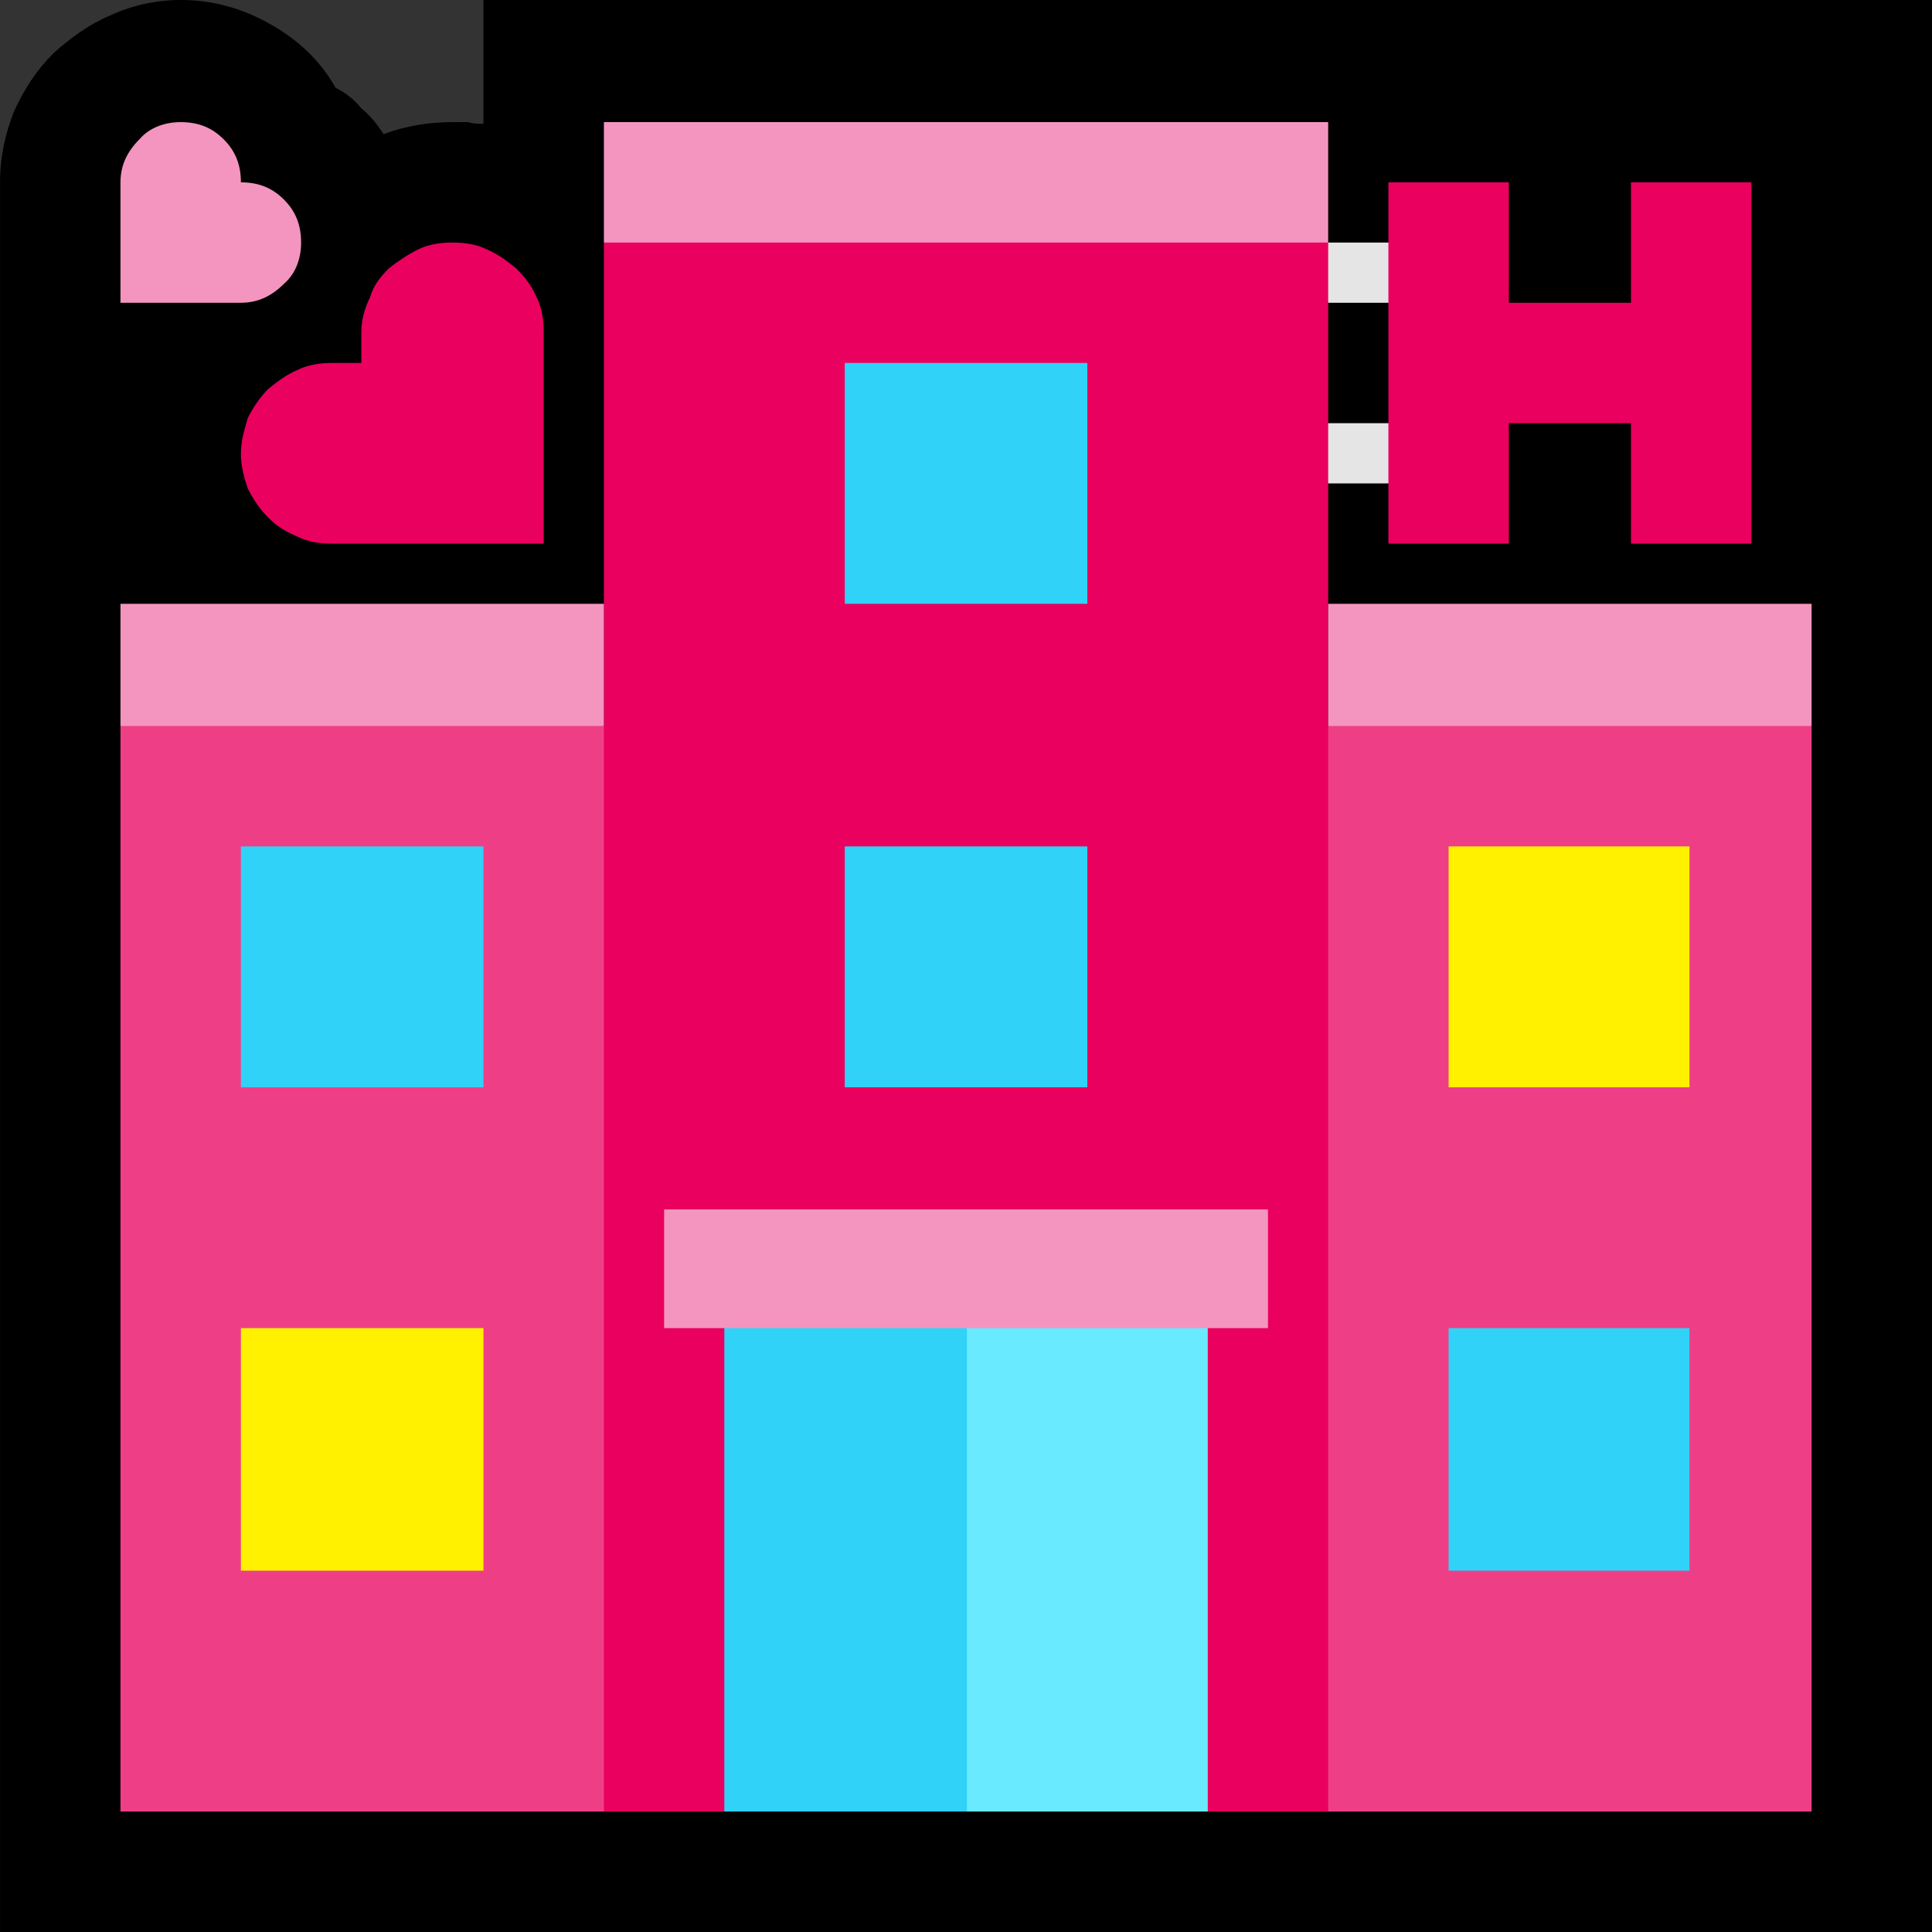 <?xml version="1.0" encoding="UTF-8" standalone="no"?>
<svg
   width="16.845"
   height="16.845"
   viewBox="0 0 16.845 16.845"
   version="1.1"
   xml:space="preserve"
   style="clip-rule:evenodd;fill-rule:evenodd;stroke-linejoin:round;stroke-miterlimit:2"
   id="svg20568"
   sodipodi:docname="emojis.svg"
   xmlns:inkscape="http://www.inkscape.org/namespaces/inkscape"
   xmlns:sodipodi="http://sodipodi.sourceforge.net/DTD/sodipodi-0.dtd"
   xmlns="http://www.w3.org/2000/svg"
   xmlns:svg="http://www.w3.org/2000/svg"><rect x="0" y="0" width="16.845" height="16.845" fill="#333333" stroke="none"/><defs
     id="defs20572" /><sodipodi:namedview
     id="namedview20570"
     pagecolor="#505050"
     bordercolor="#eeeeee"
     borderopacity="1"
     inkscape:pageshadow="0"
     inkscape:pageopacity="0"
     inkscape:pagecheckerboard="0" /><g
     transform="matrix(0.24,0,0,0.24,-463.433,-642.026)"
     id="g20566"><g
       transform="matrix(62.5,0,0,62.5,1923.16,2732.17)"
       id="g12326"><path
         d="M 0.406,-0.913 H 1.248 V 0.21 H 0.125 v -1.017 c 0,-0.015 0.003,-0.028 0.008,-0.041 0.006,-0.013 0.013,-0.024 0.023,-0.034 0.01,-0.009 0.021,-0.017 0.033,-0.022 0.013,-0.006 0.027,-0.009 0.041,-0.009 0.019,0 0.036,0.005 0.052,0.014 0.016,0.009 0.029,0.021 0.038,0.037 0.006,0.003 0.011,0.007 0.015,0.012 0.005,0.004 0.009,0.009 0.013,0.015 0.013,-0.005 0.027,-0.007 0.04,-0.007 0.003,0 0.006,0 0.009,0 0.003,0.001 0.006,0.001 0.009,0.001 z"
         style="fill-rule:nonzero"
         id="path12310" /><path
         d="m 0.897,-0.491 c 0,0 0.003,-0.001 0.009,-0.003 0.007,-0.003 0.014,-0.005 0.023,-0.009 0.01,-0.003 0.02,-0.007 0.031,-0.011 0.011,-0.004 0.022,-0.008 0.032,-0.011 L 1.034,-0.54 1.178,-0.491 V 0.14 H 0.896 L 0.81,0.077 H 0.56 L 0.476,0.14 H 0.195 V -0.491 L 0.334,-0.54 c 0.003,0.001 0.008,0.003 0.016,0.006 0.007,0.002 0.016,0.006 0.027,0.009 0.01,0.004 0.021,0.007 0.032,0.011 0.012,0.004 0.023,0.008 0.032,0.011 0.01,0.004 0.018,0.006 0.024,0.009 0.007,0.002 0.01,0.003 0.011,0.003 z"
         style="fill:#ee3f86;fill-rule:nonzero"
         id="path12312" /><path
         d="m 0.878,-0.632 v -0.035 h 0.073 v 0.035 z m 0,-0.14 h 0.073 v 0.035 H 0.878 Z"
         style="fill:#e5e5e5;fill-rule:nonzero"
         id="path12314" /><path
         d="m 0.476,0.14 v -0.912 l 0.06,-0.034 h 0.306 l 0.055,0.034 V 0.14 H 0.827 L 0.687,0.062 0.546,0.14 Z m 0.597,-0.947 h 0.07 v 0.21 h -0.07 v -0.07 H 1.002 v 0.07 h -0.07 v -0.21 h 0.07 v 0.07 h 0.071 z m -0.685,0.035 c 0.007,0 0.014,0.001 0.02,0.004 0.007,0.003 0.012,0.007 0.017,0.011 0.005,0.005 0.009,0.01 0.012,0.017 0.003,0.006 0.004,0.013 0.004,0.02 v 0.123 H 0.318 c -0.007,0 -0.014,-0.001 -0.02,-0.004 C 0.291,-0.604 0.286,-0.607 0.281,-0.612 0.276,-0.617 0.272,-0.623 0.269,-0.629 0.267,-0.635 0.265,-0.642 0.265,-0.649 c 0,-0.008 0.002,-0.014 0.004,-0.021 0.003,-0.006 0.007,-0.012 0.012,-0.017 0.005,-0.004 0.01,-0.008 0.017,-0.011 0.006,-0.003 0.013,-0.004 0.02,-0.004 H 0.335 V -0.72 c 0,-0.007 0.002,-0.014 0.005,-0.02 0.002,-0.007 0.006,-0.012 0.011,-0.017 0.005,-0.004 0.011,-0.008 0.017,-0.011 0.006,-0.003 0.013,-0.004 0.02,-0.004 z"
         style="fill:#ea005e;fill-rule:nonzero"
         id="path12316" /><path
         d="M 0.265,0 V -0.141 H 0.406 V 0 Z m 0.702,-0.421 h 0.14 v 0.14 h -0.14 z"
         style="fill:#fff100;fill-rule:nonzero"
         id="path12318" /><path
         d="m 0.546,0.14 v -0.315 h 0.141 l 0.034,0.064 V 0.108 L 0.687,0.14 Z m 0.07,-0.702 v -0.14 h 0.141 v 0.14 z m 0,0.281 v -0.14 h 0.141 v 0.14 z m -0.351,0 v -0.14 h 0.141 v 0.14 z m 0.702,0.14 h 0.14 V 0 h -0.14 z"
         style="fill:#31d2f7;fill-rule:nonzero"
         id="path12320" /><rect
         x="0.687"
         y="-0.18"
         width="0.14"
         height="0.32"
         style="fill:#69eaff;fill-rule:nonzero"
         id="rect12322" /><path
         d="m 0.897,-0.842 v 0.07 H 0.476 v -0.07 z M 0.511,-0.141 V -0.21 h 0.351 v 0.069 z m -0.316,-0.35 v -0.071 h 0.281 v 0.071 z m 0.702,-0.071 h 0.281 v 0.071 H 0.897 Z M 0.3,-0.772 c 0,0.009 -0.003,0.018 -0.01,0.024 -0.007,0.007 -0.015,0.011 -0.025,0.011 h -0.07 v -0.07 c 0,-0.01 0.004,-0.018 0.011,-0.025 0.006,-0.007 0.015,-0.01 0.024,-0.01 0.01,0 0.018,0.003 0.025,0.01 0.007,0.007 0.01,0.015 0.01,0.025 0.01,0 0.018,0.003 0.025,0.01 0.007,0.007 0.01,0.015 0.01,0.025 z"
         style="fill:#f495bf;fill-rule:nonzero"
         id="path12324" /></g></g></svg>
